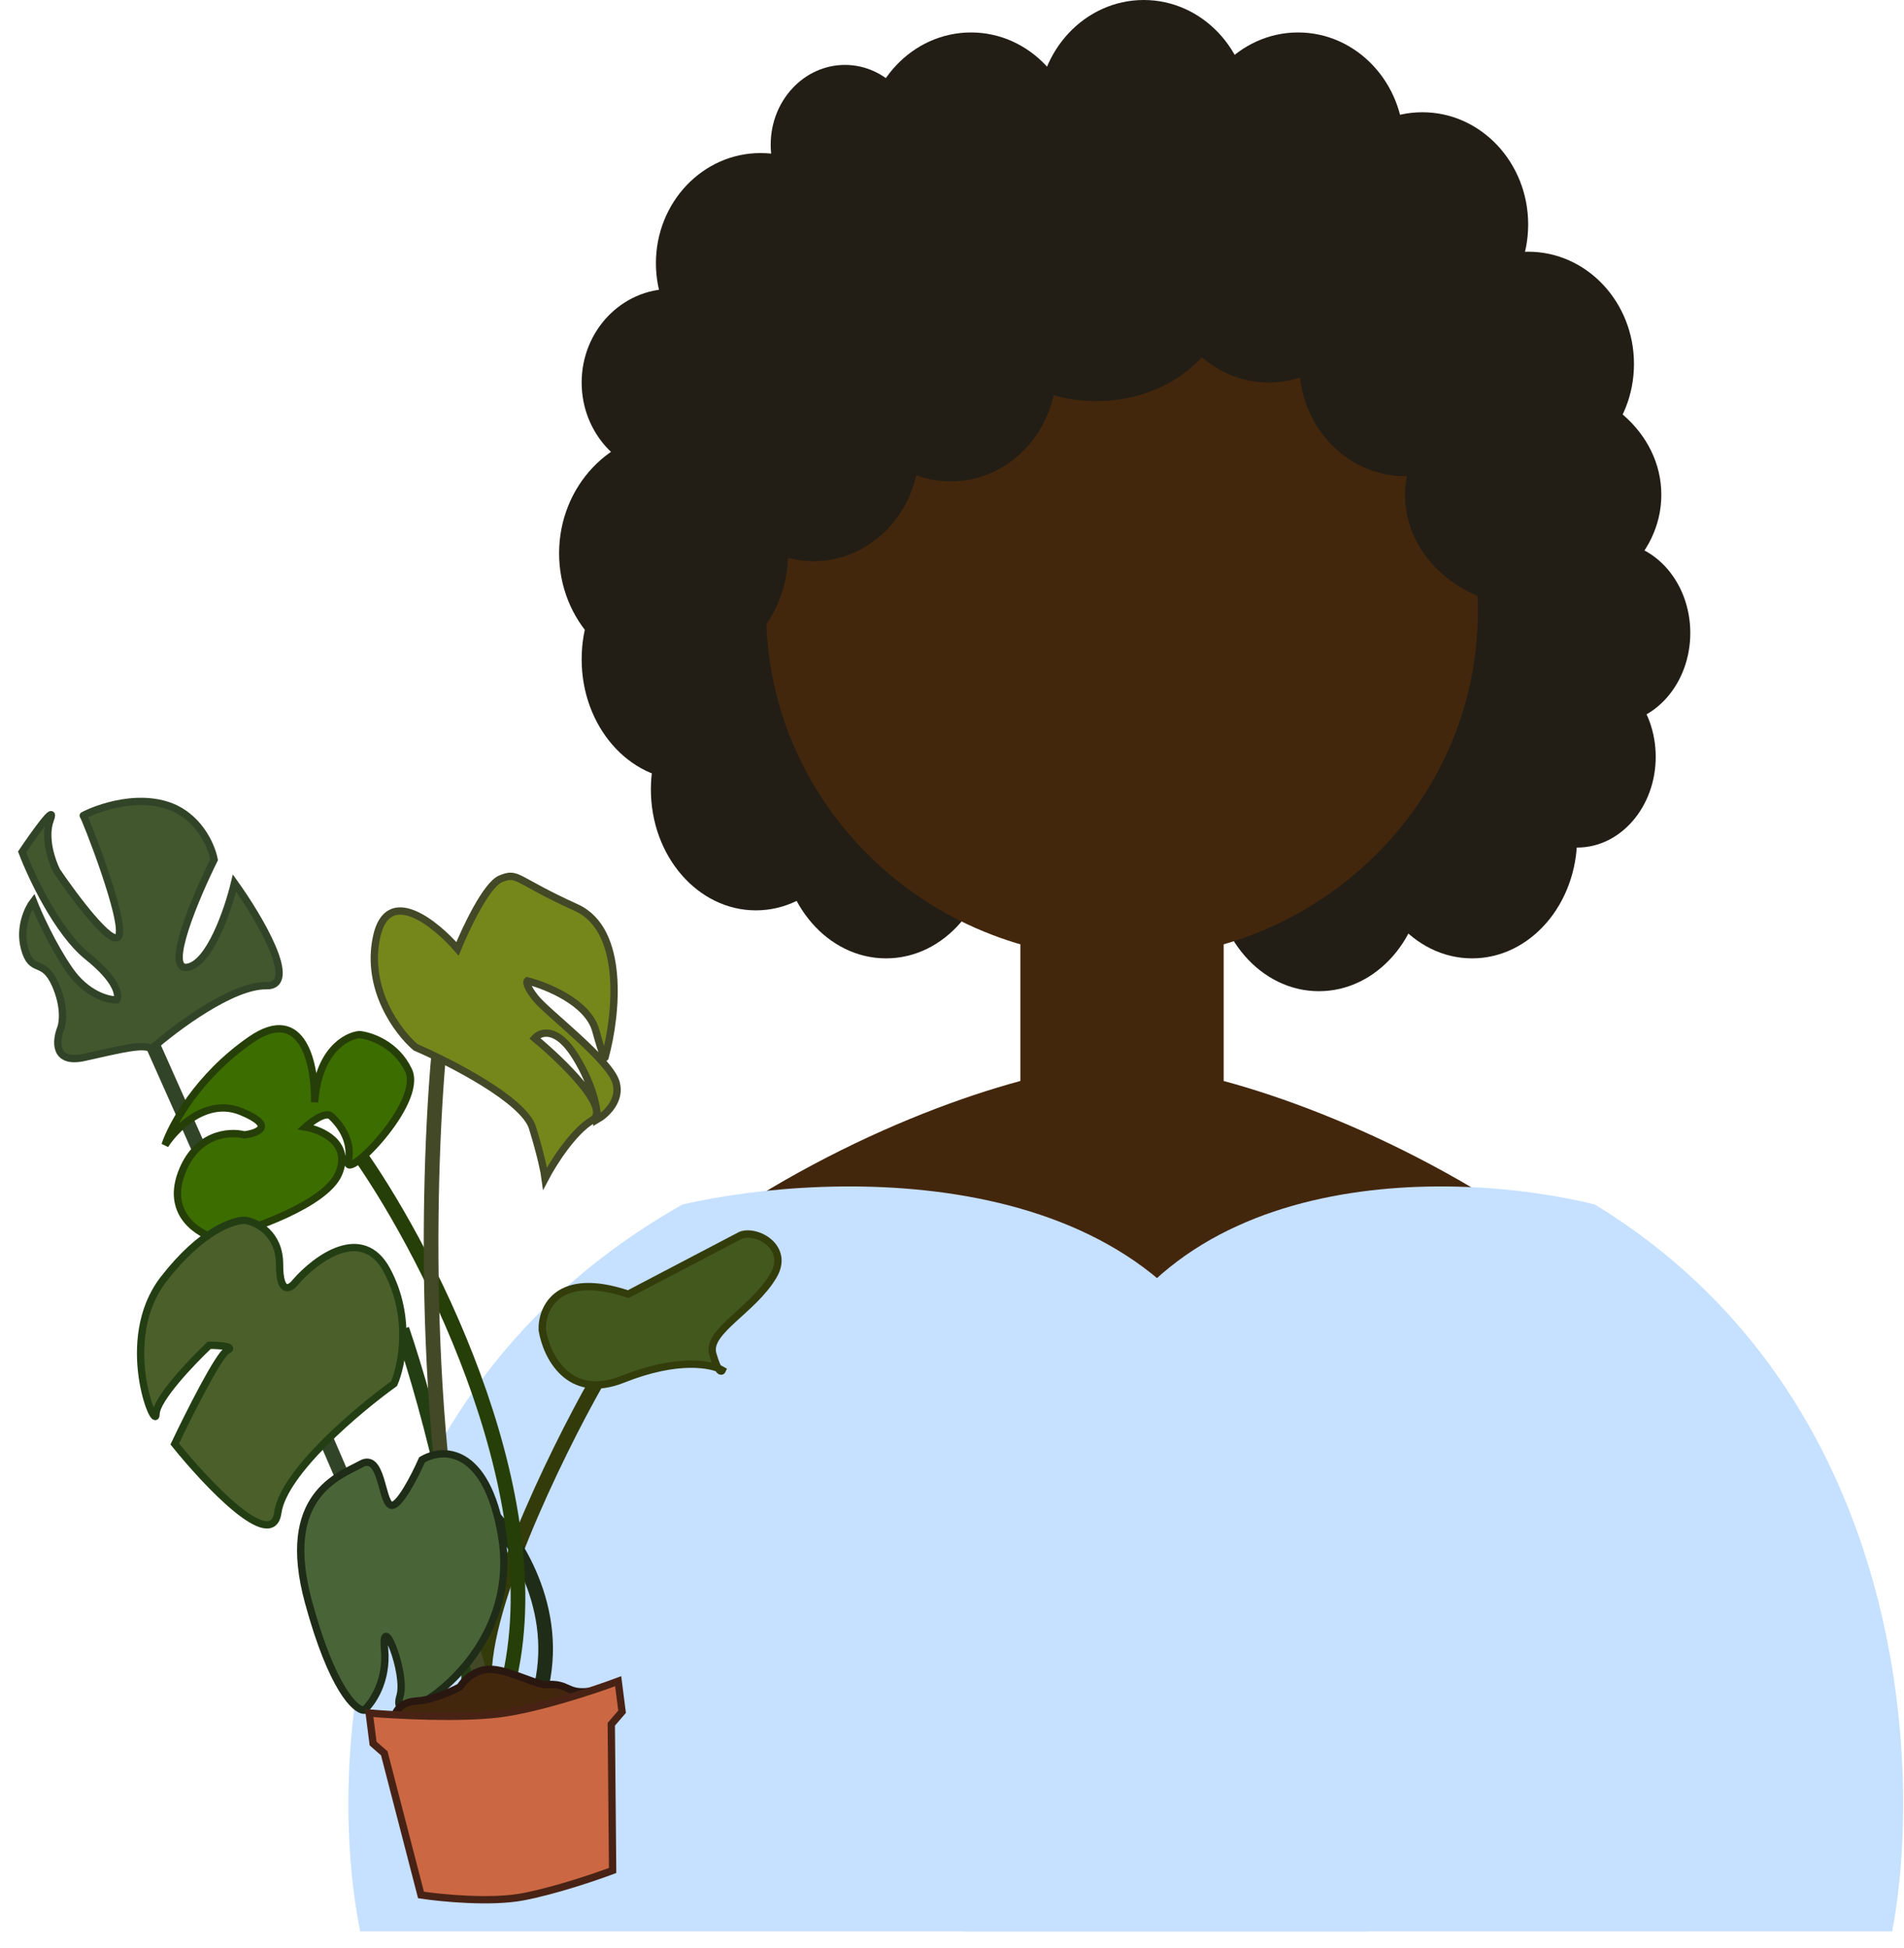 <svg width="260" height="266" viewBox="0 0 260 266" fill="none" xmlns="http://www.w3.org/2000/svg">
<ellipse cx="93.767" cy="90.036" rx="14.34" ry="16.516" fill="#231E15"/>
<ellipse cx="103.222" cy="107.809" rx="14.34" ry="16.516" fill="#231E15"/>
<ellipse cx="120.994" cy="114.365" rx="14.34" ry="16.516" fill="#231E15"/>
<ellipse cx="180.105" cy="118.849" rx="14.34" ry="16.516" fill="#231E15"/>
<ellipse cx="201.024" cy="114.365" rx="14.34" ry="16.516" fill="#231E15"/>
<ellipse cx="203.535" cy="96.52" rx="14.34" ry="16.516" fill="#231E15"/>
<ellipse cx="208.786" cy="75.929" rx="14.34" ry="16.516" fill="#231E15"/>
<path d="M201.802 83.499C201.802 109.693 180.049 130.928 153.216 130.928C126.382 130.928 104.629 109.693 104.629 83.499C104.629 57.304 126.382 36.069 153.216 36.069C180.049 36.069 201.802 57.304 201.802 83.499Z" fill="#43270D"/>
<path d="M139.334 110.931H167.098V150.925H139.334V110.931Z" fill="#43270D"/>
<path d="M53.729 257.287C44.475 190.564 106.943 156.378 139.334 147.626H167.098C199.489 156.378 261.957 190.564 252.703 257.287H53.729Z" fill="#43270D"/>
<ellipse cx="115.384" cy="19.762" rx="10.142" ry="10.896" fill="#231E15"/>
<ellipse cx="103.86" cy="35.946" rx="14.291" ry="15.045" fill="#231E15"/>
<ellipse cx="91.643" cy="52.245" rx="12.216" ry="12.788" fill="#231E15"/>
<ellipse cx="91.985" cy="75.564" rx="15.637" ry="16.549" fill="#231E15"/>
<ellipse cx="111.079" cy="61.316" rx="14.447" ry="15.329" fill="#231E15"/>
<ellipse cx="122.068" cy="39.457" rx="14.447" ry="15.329" fill="#231E15"/>
<ellipse cx="129.831" cy="50.42" rx="14.447" ry="15.329" fill="#231E15"/>
<ellipse cx="132.597" cy="19.762" rx="14.447" ry="15.329" fill="#231E15"/>
<ellipse cx="149.7" cy="39.457" rx="18.181" ry="15.329" fill="#231E15"/>
<ellipse cx="156.182" cy="15.329" rx="14.447" ry="15.329" fill="#231E15"/>
<ellipse cx="177.257" cy="19.762" rx="14.447" ry="15.329" fill="#231E15"/>
<ellipse cx="173.246" cy="36.916" rx="14.447" ry="15.329" fill="#231E15"/>
<ellipse cx="191.853" cy="49.704" rx="14.447" ry="15.329" fill="#231E15"/>
<ellipse cx="209.358" cy="67.574" rx="17.505" ry="15.329" fill="#231E15"/>
<ellipse cx="194.232" cy="30.658" rx="14.447" ry="15.329" fill="#231E15"/>
<ellipse cx="208.68" cy="49.704" rx="14.447" ry="15.329" fill="#231E15"/>
<ellipse cx="215.365" cy="103.356" rx="10.73" ry="12.393" fill="#231E15"/>
<ellipse cx="220.088" cy="86.444" rx="10.73" ry="12.393" fill="#231E15"/>
<path d="M170.186 192.293C158.454 158.617 113.97 159.729 93.194 164.494C46.999 190.546 44.616 241.536 49.199 263.775H186.685C186.074 253.979 181.918 225.969 170.186 192.293Z" fill="#C6E0FF"/>
<path d="M146.743 192.293C157.569 158.617 198.617 159.729 217.788 164.494C260.415 190.546 262.614 241.536 258.385 263.775H131.519C132.083 253.979 135.917 225.969 146.743 192.293Z" fill="#C6E0FF"/>
<path d="M54.893 181.539C58.416 191.873 65.142 216.376 63.852 231.719" stroke="#243E14" stroke-width="2"/>
<path d="M81.403 188.82C75.921 198.499 65.001 220.833 66.246 230.566" stroke="#333B0B" stroke-width="2"/>
<path d="M65.945 205.704C69.657 209.125 76.461 218.791 73.976 230.085" stroke="#1F2C17" stroke-width="2"/>
<path d="M49.344 158.025C58.929 171.84 76.278 205.856 69 231.399" stroke="#263F08" stroke-width="2"/>
<path d="M59.912 143.969C58.336 161.223 57.358 202.669 66.057 230.421" stroke="#434827" stroke-width="2"/>
<path d="M20.999 143.017C32.276 168.247 55.793 221.619 59.646 233.273" stroke="#324427" stroke-width="2"/>
<path d="M36.356 134.616C31.737 134.53 23.986 140.32 20.687 143.227C19.581 142.521 16.79 143.217 11.521 144.399C7.305 145.345 7.617 142.132 8.3 140.407C8.596 139.635 8.858 137.354 7.532 134.407C5.875 130.723 4.319 133.124 3.35 129.521C2.575 126.639 3.834 124.039 4.561 123.099C5.233 124.82 7.159 129.102 9.486 132.463C11.813 135.824 14.756 136.589 15.937 136.55C16.311 135.938 16.038 133.895 11.96 130.622C7.883 127.349 4.301 119.744 3.021 116.351C4.681 113.88 7.774 109.543 6.864 111.963C5.954 114.383 7.081 117.638 7.759 118.963C10.194 122.548 15.287 129.35 16.183 127.88C17.304 126.043 11.53 111.366 11.364 111.388C11.197 111.409 17.232 108.266 22.697 109.938C27.069 111.276 28.882 115.471 29.242 117.401C26.727 122.466 22.466 132.497 25.532 132.105C28.599 131.712 31.137 124.273 32.023 120.603C35.391 125.31 40.974 134.703 36.356 134.616Z" fill="#42572E" stroke="#324427"/>
<path d="M34.251 142C41.473 137.011 43.07 145.615 42.966 150.541C43.43 143.57 47.227 141.47 49.067 141.291C50.61 141.432 54.114 142.61 55.792 146.19C57.889 150.665 46.916 161.554 47.553 158.593C48.191 155.632 46.205 153.345 45.243 152.452C44.474 151.737 42.564 153.133 41.705 153.921C43.956 154.31 48.017 156.128 46.245 160.285C44.473 164.442 34.409 167.954 29.598 169.19C27.144 168.544 22.736 165.867 24.738 160.326C26.739 154.785 31.327 154.457 33.371 154.986C35.205 154.752 37.69 153.79 32.966 151.82C28.242 149.849 24.046 154.034 22.538 156.372C23.433 153.66 27.029 146.989 34.251 142Z" fill="#3C6D00" stroke="#263F08"/>
<path d="M51.426 127.946C52.956 120.839 59.43 126.075 62.476 129.581C63.635 126.723 66.436 120.809 68.368 120.019C70.782 119.033 70.244 120.118 78.695 123.95C85.456 127.015 84.149 138.78 82.651 144.279C82.652 144.674 82.394 144.515 81.348 140.719C80.303 136.923 74.689 134.626 72.013 133.952C71.861 134.084 71.878 134.748 73.166 136.345C74.777 138.341 83.215 144.715 84.12 147.818C84.844 150.3 82.708 152.233 81.55 152.89C81.63 151.75 81.149 148.435 78.587 144.291C76.024 140.147 73.804 140.893 73.015 141.785C76.74 144.866 83.53 151.417 80.883 152.975C78.237 154.533 75.489 158.916 74.445 160.913C74.353 160.191 73.878 157.801 72.716 154.019C71.555 150.238 61.583 145.11 56.742 143.019C54.332 140.956 49.896 135.053 51.426 127.946Z" fill="#75871B" stroke="#434827"/>
<path d="M52.848 173.5C49.462 167.157 43.104 171.923 40.348 175.099C39.621 176.039 38.169 176.868 38.174 172.667C38.178 168.465 35.066 166.91 33.509 166.657C31.918 166.578 27.457 168.075 22.34 174.692C15.945 182.963 21.296 195.661 21.309 193.118C21.32 191.084 26.159 186.005 28.577 183.719C29.876 183.722 32.187 183.867 31.038 184.421C29.889 184.974 25.776 193.168 23.864 197.196C28.228 202.623 37.153 212.097 37.937 206.576C38.722 201.055 48.846 192.532 53.809 188.961C54.9 186.45 56.234 179.843 52.848 173.5Z" fill="#4B5F2A" stroke="#243E14"/>
<path d="M53.34 205.546C54.373 206.047 56.631 201.634 57.63 199.365C60.373 197.709 66.382 197.449 68.481 209.661C70.58 221.872 62.076 230.044 57.561 232.604C56.256 233.326 53.84 234.146 54.613 231.653C55.579 228.537 52.011 219.766 52.514 225.213C52.917 229.571 50.812 232.592 49.709 233.558C48.528 233.56 45.36 230.62 42.141 218.843C38.116 204.123 46.459 201.527 49.308 199.937C52.156 198.347 52.048 204.919 53.34 205.546Z" fill="#496538" stroke="#1F2C17"/>
<path d="M56.981 232.294C54.831 232.433 54.254 233.489 53.985 234.032C63.706 237.193 84.694 230.443 80.528 230.976C77.194 231.402 77.831 229.762 74.314 230.076C72.579 229.756 69.098 227.966 66.931 227.972C64.763 227.978 63.295 229.566 62.832 230.359C61.778 230.946 59.131 232.154 56.981 232.294Z" fill="#43270D" stroke="#291710"/>
<path d="M57.489 258.789L52.474 239.442L50.949 238.112L50.416 233.946C54.126 234.262 62.881 234.723 68.214 234.041C73.547 233.359 81.237 230.794 84.415 229.597L84.948 233.764L83.474 235.477L83.656 255.442C81.394 256.296 75.778 258.211 71.412 259.041C67.046 259.87 60.311 259.218 57.489 258.789Z" fill="#CB6843" stroke="#482315"/>
<path d="M85.786 176.74L101.185 168.673C103.455 167.874 107.843 170.396 105.62 174.204C102.841 178.963 96.43 181.816 97.335 184.919C97.625 185.915 97.871 186.515 98.069 186.857C98.294 186.944 98.483 187.034 98.633 187.124C98.555 187.303 98.364 187.367 98.069 186.857C96.192 186.134 91.745 185.682 85.069 188.351C77.592 191.34 74.605 185.116 74.046 181.63C73.947 178.65 76.157 173.5 85.786 176.74Z" fill="#43581D"/>
<path d="M85.786 176.74L101.185 168.673C103.455 167.874 107.843 170.396 105.62 174.204C102.841 178.963 96.43 181.816 97.335 184.919C98.059 187.401 98.502 187.423 98.633 187.124C97.228 186.288 92.547 185.362 85.069 188.351C77.592 191.34 74.605 185.116 74.046 181.63C73.947 178.65 76.157 173.5 85.786 176.74Z" stroke="#333C0B"/>
</svg>
